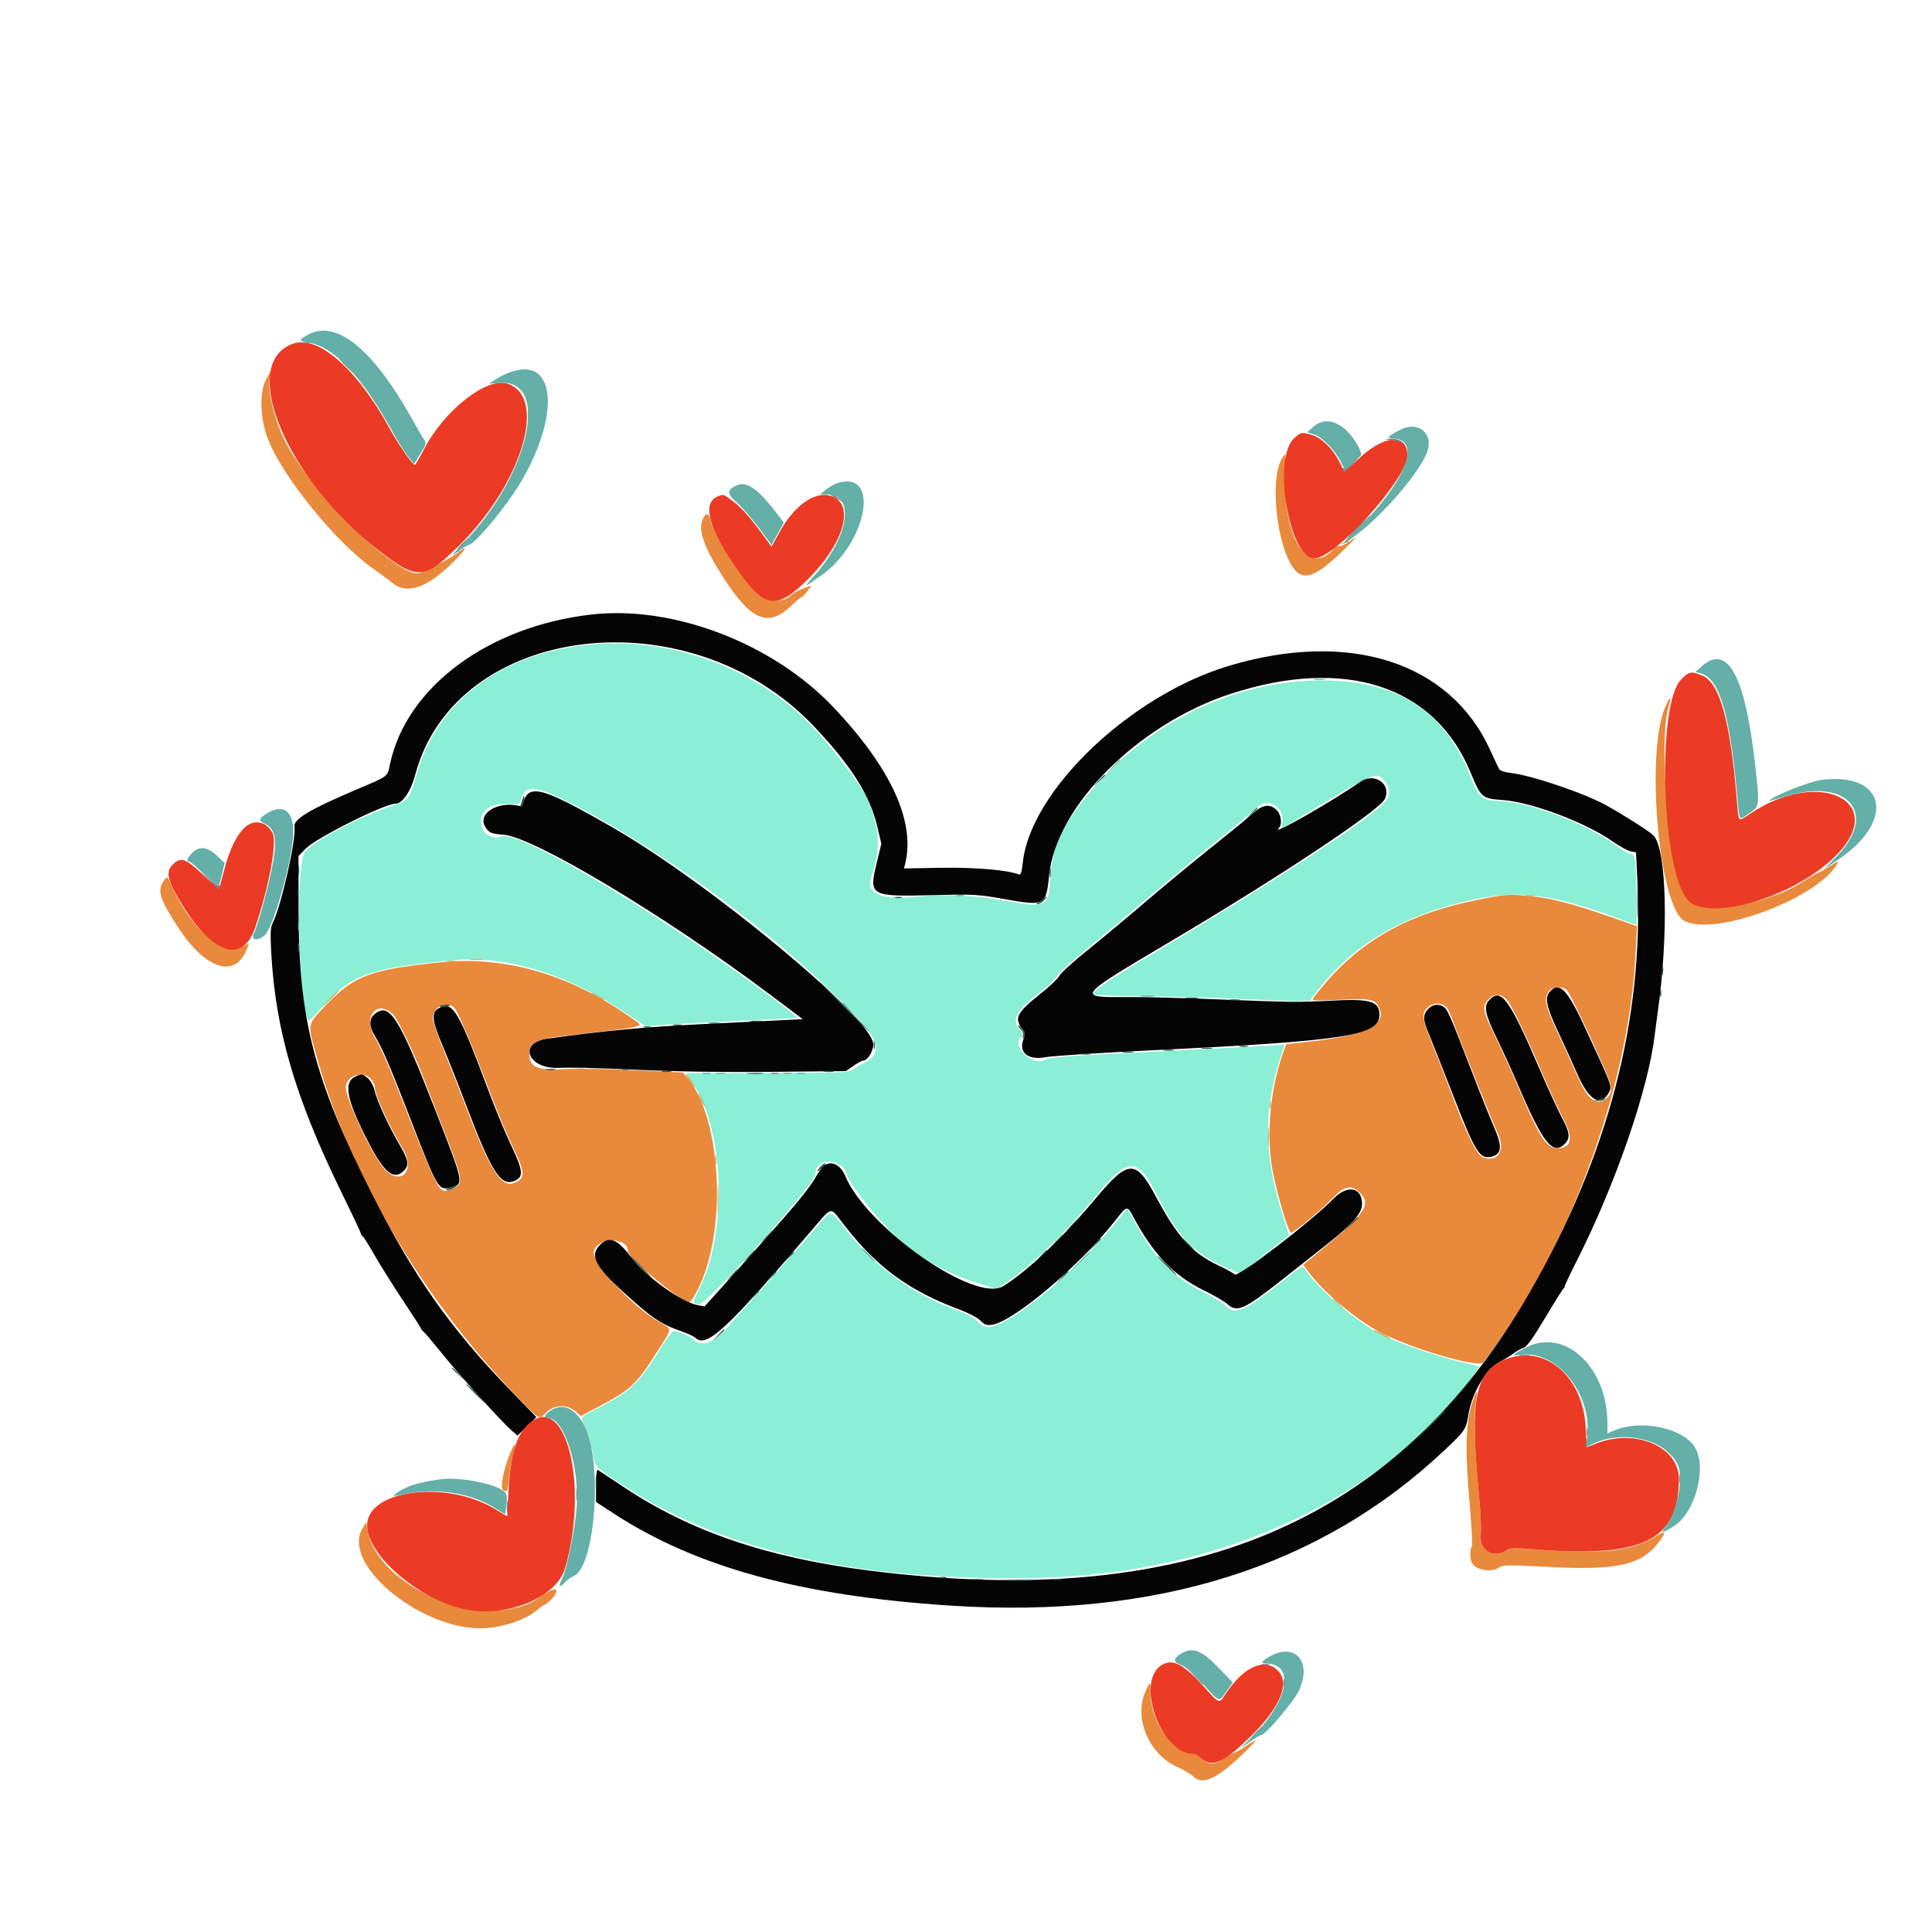 <svg id="svg" version="1.1" xmlns="http://www.w3.org/2000/svg" xmlns:xlink="http://www.w3.org/1999/xlink" width="400" height="400" viewBox="0, 0, 400,400"><g id="svgg"><path id="path0" d="M55.108 78.500 C 53.649 81.231,53.829 86.751,55.514 91.000 C 58.664 98.944,69.691 112.474,77.356 117.800 C 78.622 118.680,80.382 119.985,81.267 120.700 C 84.403 123.234,88.675 121.648,94.386 115.828 C 96.341 113.836,96.873 112.763,95.231 114.123 C 93.800 115.310,87.816 118.480,86.652 118.669 C 82.424 119.355,66.226 103.784,59.888 92.941 C 56.744 87.561,54.835 79.409,56.201 77.198 C 56.337 76.979,56.350 76.800,56.232 76.800 C 56.113 76.800,55.608 77.565,55.108 78.500 M265.438 94.900 C 263.079 98.558,264.017 110.815,267.092 116.521 C 269.289 120.598,271.849 120.024,277.951 114.087 C 280.761 111.353,281.266 110.732,279.824 111.785 C 278.738 112.578,277.630 113.144,277.362 113.041 C 277.094 112.938,276.544 113.220,276.139 113.668 C 270.868 119.491,265.633 111.466,266.063 98.222 C 266.138 95.900,266.159 93.999,266.109 94.000 C 266.059 94.000,265.757 94.405,265.438 94.900 M145.397 107.746 C 144.506 109.878,145.876 113.547,149.884 119.763 C 155.459 128.409,159.057 129.933,163.621 125.580 C 164.763 124.491,165.821 123.600,165.973 123.600 C 166.125 123.600,166.643 123.068,167.123 122.418 L 167.997 121.237 166.310 121.832 C 165.382 122.159,164.219 122.807,163.724 123.271 C 162.097 124.800,159.306 124.738,157.187 123.126 C 154.200 120.853,147.889 111.133,147.041 107.500 C 146.696 106.021,146.079 106.114,145.397 107.746 M344.898 146.085 C 340.565 155.330,343.423 188.020,348.800 190.698 C 355.289 193.931,376.624 185.856,380.441 178.723 C 380.708 178.225,380.275 178.381,378.997 179.244 C 377.994 179.921,376.954 180.514,376.687 180.561 C 376.419 180.608,375.056 181.396,373.658 182.311 C 365.481 187.662,351.493 189.661,348.988 185.838 C 345.660 180.759,343.248 153.450,345.489 146.222 C 346.156 144.072,345.873 144.006,344.898 146.085 M33.823 182.489 C 32.504 184.372,33.165 186.387,37.016 192.218 C 42.587 200.652,48.594 202.603,50.978 196.751 L 51.568 195.303 50.137 196.032 C 46.168 198.056,39.491 192.288,35.587 183.465 C 34.635 181.311,34.644 181.316,33.823 182.489 M305.200 186.456 C 290.179 189.588,280.085 195.725,271.842 206.737 C 271.508 207.184,272.433 207.226,277.344 206.982 C 283.875 206.659,284.798 206.865,285.610 208.824 C 287.052 212.305,282.476 214.410,270.617 215.721 L 266.280 216.200 265.708 217.800 C 262.919 225.610,262.077 235.335,263.548 242.738 C 264.542 247.738,266.786 255.200,267.295 255.200 C 267.929 255.200,273.705 250.418,275.831 248.133 C 278.198 245.589,279.725 245.226,281.409 246.809 C 284.165 249.398,282.836 251.239,271.570 260.437 L 269.810 261.875 270.979 263.437 C 274.036 267.523,280.854 273.262,285.672 275.804 C 292.025 279.156,306.126 283.295,307.067 282.084 C 324.463 259.703,337.247 225.393,338.634 197.362 L 338.912 191.744 333.556 189.887 C 325.669 187.152,321.433 186.027,317.400 185.597 C 312.331 185.057,311.696 185.102,305.200 186.456 M91.400 199.223 C 76.947 200.699,73.500 201.937,67.923 207.657 C 63.626 212.064,63.695 211.824,65.154 217.292 C 71.802 242.202,87.004 268.314,106.945 289.076 C 111.851 294.183,111.528 294.010,113.138 292.400 C 114.737 290.802,117.355 290.709,119.112 292.187 L 120.285 293.175 123.898 291.254 C 130.690 287.643,131.762 286.629,136.212 279.611 C 139.318 274.712,139.307 275.303,136.323 273.600 C 130.766 270.428,122.391 261.285,122.961 259.013 C 123.695 256.088,130.000 256.088,130.000 259.013 C 130.000 260.416,141.006 269.600,142.688 269.600 C 143.003 269.600,143.933 268.143,144.795 266.300 C 150.579 253.930,149.279 231.420,142.302 223.128 L 141.400 222.056 131.417 221.573 C 125.926 221.307,119.522 221.206,117.185 221.348 C 111.211 221.711,109.600 221.020,109.600 218.096 C 109.600 215.958,110.998 215.178,115.872 214.601 C 135.213 212.309,133.478 212.750,130.773 210.812 C 118.281 201.864,104.694 197.865,91.400 199.223 M324.481 205.100 C 325.081 205.795,328.822 213.594,331.964 220.701 C 333.803 224.860,333.955 226.045,332.800 227.200 C 330.728 229.272,328.804 227.910,326.588 222.800 C 325.777 220.930,323.963 216.944,322.557 213.943 C 319.903 208.280,319.571 206.791,320.623 205.289 C 321.396 204.185,323.597 204.077,324.481 205.100 M311.916 206.910 C 312.892 207.949,315.744 213.866,319.481 222.600 C 320.892 225.900,322.757 229.919,323.624 231.531 C 325.807 235.591,325.408 237.733,322.467 237.733 C 320.149 237.733,318.801 235.622,314.207 224.800 C 312.946 221.830,310.853 217.225,309.557 214.566 C 306.953 209.225,306.823 208.587,308.029 207.054 C 309.075 205.724,310.743 205.662,311.916 206.910 M299.474 208.526 C 299.735 208.787,300.206 209.720,300.522 210.600 C 302.030 214.803,309.208 232.848,309.955 234.312 C 311.833 237.992,310.244 240.833,306.998 239.599 C 305.750 239.125,303.650 234.860,300.487 226.381 C 299.375 223.400,297.550 218.690,296.430 215.914 C 294.225 210.444,294.184 209.563,296.075 208.226 C 297.051 207.536,298.622 207.675,299.474 208.526 M94.100 208.700 C 94.882 209.576,98.053 217.110,101.429 226.114 C 102.850 229.901,105.038 235.127,106.293 237.727 C 108.815 242.955,108.816 244.083,106.298 244.968 C 103.748 245.865,101.404 242.175,96.794 230.000 C 95.420 226.370,93.239 220.828,91.948 217.685 C 90.656 214.541,89.600 211.436,89.600 210.785 C 89.600 208.458,92.632 207.053,94.100 208.700 M81.300 209.909 C 82.207 210.705,85.472 217.453,87.539 222.800 C 88.432 225.110,90.618 230.740,92.397 235.312 C 95.959 244.465,96.039 245.275,93.472 246.177 C 90.760 247.131,91.317 248.186,81.824 224.108 C 80.330 220.317,78.503 216.267,77.764 215.108 C 75.034 210.825,77.767 206.807,81.300 209.909 M76.674 223.270 C 77.183 223.748,77.600 224.527,77.600 225.001 C 77.600 226.634,80.488 233.031,83.378 237.800 C 86.120 242.323,83.081 245.707,79.581 242.028 C 77.263 239.592,71.600 227.644,71.600 225.191 C 71.600 222.813,74.870 221.575,76.674 223.270 M305.055 289.676 C 303.414 294.170,303.237 299.719,304.337 312.126 C 304.724 316.485,304.896 320.141,304.720 320.249 C 304.341 320.484,304.295 322.462,304.648 323.382 C 305.270 325.001,308.695 325.709,310.338 324.558 C 311.165 323.979,312.140 323.964,320.282 324.404 C 334.909 325.195,339.942 324.048,343.587 319.091 C 345.131 316.993,344.868 316.790,342.504 318.256 C 337.825 321.159,331.535 321.837,318.558 320.837 C 313.525 320.449,312.635 320.471,311.886 320.995 C 309.301 322.806,306.193 320.962,306.568 317.841 C 306.703 316.718,306.549 313.083,306.225 309.763 C 305.351 300.799,305.089 293.727,305.522 290.800 C 305.989 287.656,305.884 287.405,305.055 289.676 M105.624 300.832 C 104.340 303.817,103.499 308.088,104.117 308.481 C 104.988 309.034,105.104 308.829,105.382 306.234 C 105.533 304.822,105.900 302.619,106.198 301.337 C 106.886 298.377,106.737 298.246,105.624 300.832 M75.038 316.443 C 70.515 324.105,87.944 338.063,100.797 337.072 C 104.394 336.795,108.594 335.377,110.636 333.752 C 111.431 333.118,112.468 332.382,112.941 332.116 C 114.030 331.501,115.200 330.076,115.200 329.364 C 115.200 328.696,113.681 329.273,111.800 330.655 C 101.501 338.225,78.207 329.155,76.074 316.745 L 75.800 315.151 75.038 316.443 M237.129 350.267 C 234.715 355.725,237.879 363.211,243.695 365.802 C 245.073 366.416,246.630 367.342,247.155 367.859 C 249.023 369.701,252.188 368.164,257.763 362.708 C 260.666 359.867,260.660 359.683,257.728 361.668 C 256.808 362.291,255.908 362.801,255.728 362.802 C 255.548 362.803,254.590 363.342,253.600 364.000 C 251.405 365.459,250.419 365.501,248.873 364.200 C 248.219 363.650,247.480 363.200,247.229 363.200 C 243.130 363.200,238.253 356.545,238.216 350.900 C 238.197 347.907,238.178 347.896,237.129 350.267 " stroke="none" fill="#e9893b" fill-rule="evenodd"></path><path id="path1" d="M121.000 133.579 C 103.122 135.669,90.486 145.418,86.235 160.400 C 84.863 165.234,84.510 165.741,81.927 166.586 C 74.599 168.981,64.879 174.080,63.096 176.465 C 61.156 179.059,61.787 207.940,63.857 211.292 C 63.956 211.452,65.180 210.273,66.577 208.671 C 72.585 201.782,76.263 200.459,94.040 198.793 C 104.695 197.795,117.324 201.634,129.101 209.452 L 133.603 212.440 140.101 212.020 C 143.676 211.790,150.720 211.426,155.755 211.212 C 160.791 210.998,164.967 210.766,165.036 210.697 C 165.105 210.628,163.595 209.387,161.681 207.938 C 138.460 190.367,107.710 171.847,103.939 173.161 C 101.644 173.961,99.600 172.526,99.600 170.115 C 99.600 167.614,101.771 166.237,105.358 166.462 C 107.361 166.587,107.585 166.518,107.787 165.711 C 108.605 162.443,110.753 162.542,117.926 166.179 C 138.267 176.494,163.649 195.631,178.485 211.837 C 182.160 215.852,182.310 218.298,178.986 220.012 C 178.334 220.348,177.289 220.964,176.665 221.381 C 175.598 222.092,174.520 222.140,158.856 222.169 L 142.183 222.200 143.917 225.087 C 150.096 235.372,150.503 255.503,144.762 266.875 C 143.318 269.737,143.318 270.000,144.765 270.000 C 146.548 270.000,168.800 245.092,168.800 243.097 C 168.800 239.472,174.523 239.711,175.432 243.374 C 175.796 244.840,180.066 250.420,183.915 254.461 C 188.868 259.660,195.144 263.410,202.920 265.817 L 206.440 266.907 208.320 265.579 C 214.207 261.422,220.762 255.057,227.342 247.107 C 233.712 239.412,235.484 239.495,239.660 247.685 C 243.933 256.066,247.096 259.403,253.458 262.237 L 256.754 263.706 261.008 260.353 C 263.348 258.509,265.632 256.711,266.084 256.359 L 266.905 255.717 265.870 252.559 C 261.692 239.806,261.452 230.457,265.012 219.243 L 265.951 216.285 261.876 216.541 C 259.634 216.681,252.310 217.067,245.600 217.399 C 219.781 218.674,217.492 218.835,216.282 219.461 C 213.544 220.877,209.036 216.185,211.607 214.596 C 211.856 214.442,211.701 213.947,211.207 213.318 C 209.353 210.961,210.188 209.455,215.800 205.038 C 217.120 203.999,218.483 202.665,218.829 202.075 C 219.175 201.484,221.875 199.032,224.829 196.627 C 227.783 194.222,233.350 189.564,237.200 186.275 C 241.050 182.985,247.620 177.554,251.800 174.205 C 255.980 170.856,259.743 167.730,260.162 167.258 C 262.165 165.003,265.904 166.922,265.492 169.994 L 265.273 171.620 266.537 170.847 C 285.268 159.395,284.949 159.537,286.771 161.854 C 288.027 163.451,287.847 165.072,286.247 166.581 C 281.898 170.684,263.272 182.808,240.200 196.556 C 228.773 203.365,225.953 205.286,226.532 205.865 C 226.712 206.045,231.481 206.229,237.129 206.275 C 242.778 206.321,251.180 206.547,255.800 206.778 C 260.420 207.010,265.759 207.199,267.663 207.199 L 271.127 207.200 273.168 204.603 C 280.558 195.200,291.132 189.150,305.373 186.177 C 314.656 184.240,321.461 185.149,335.100 190.147 L 338.800 191.504 338.796 185.652 C 338.790 178.590,338.552 176.800,337.620 176.800 C 337.248 176.800,335.967 176.069,334.772 175.175 C 328.686 170.623,317.115 166.171,310.610 165.878 C 306.660 165.701,306.275 165.363,304.237 160.279 C 298.740 146.571,288.393 140.391,271.800 140.905 C 252.349 141.507,233.144 152.360,221.728 169.200 C 218.748 173.596,217.772 176.597,217.447 182.360 C 217.144 187.757,216.468 188.039,207.677 186.435 C 202.038 185.407,195.040 185.073,190.372 185.609 C 185.387 186.182,182.181 185.817,180.893 184.529 C 179.847 183.484,179.849 183.387,180.976 179.600 C 182.318 175.087,181.898 170.761,179.594 165.386 C 178.618 163.109,172.432 154.951,168.556 150.829 C 156.655 138.173,138.386 131.546,121.000 133.579 M232.307 251.508 C 225.358 260.424,214.377 270.311,207.513 273.832 C 204.990 275.127,203.776 275.073,202.408 273.609 C 201.727 272.879,200.151 272.006,198.347 271.358 C 188.859 267.948,181.456 262.548,174.825 254.200 C 171.740 250.317,172.295 250.298,168.760 254.400 C 167.148 256.270,162.673 261.312,158.815 265.605 C 154.957 269.898,151.080 274.234,150.200 275.241 C 147.621 278.193,145.255 278.908,143.453 277.281 C 142.638 276.545,140.379 275.600,139.434 275.600 C 139.189 275.600,138.011 277.175,136.817 279.100 C 132.229 286.499,130.638 288.014,123.700 291.589 C 120.051 293.469,120.085 293.415,121.167 295.536 C 121.589 296.363,122.227 298.455,122.584 300.186 C 123.396 304.115,122.794 303.396,128.406 307.139 C 149.240 321.034,176.881 327.339,214.125 326.690 C 252.916 326.015,286.974 310.111,305.625 283.964 L 306.364 282.927 301.989 281.868 C 296.661 280.579,288.189 277.572,285.200 275.910 C 280.037 273.038,271.939 265.879,270.064 262.528 C 269.780 262.022,268.920 262.543,265.358 265.376 C 257.456 271.663,255.627 272.411,253.542 270.202 C 253.024 269.654,250.933 268.389,248.896 267.391 C 243.086 264.547,238.740 260.110,235.110 253.318 L 233.397 250.111 232.307 251.508 " stroke="none" fill="#8aefd4" fill-rule="evenodd"></path><path id="path2" d="M122.500 127.225 C 101.165 129.638,84.194 142.195,80.767 158.105 C 80.163 160.909,80.573 160.589,74.000 163.383 C 63.886 167.682,60.630 169.651,60.954 171.272 C 61.399 173.496,58.185 187.729,56.502 190.989 C 55.999 191.963,55.936 193.084,56.155 197.189 C 57.008 213.175,61.110 227.234,70.574 246.600 C 72.832 251.220,74.691 255.160,74.705 255.355 C 74.720 255.551,74.894 255.821,75.093 255.955 C 75.292 256.090,76.432 257.910,77.626 260.000 C 78.821 262.090,81.464 266.300,83.499 269.356 C 85.535 272.413,87.200 275.003,87.200 275.112 C 87.200 275.222,87.442 275.512,87.739 275.756 C 88.035 276.000,89.724 278.000,91.492 280.200 C 95.000 284.567,103.733 294.239,105.826 296.076 L 107.138 297.228 109.089 295.314 L 111.041 293.400 105.616 287.800 C 93.181 274.966,85.546 264.094,76.820 246.800 C 65.109 223.590,61.853 211.025,61.818 188.920 L 61.800 177.240 63.335 175.667 C 65.488 173.461,79.602 166.400,81.858 166.400 C 83.318 166.400,85.044 163.882,85.971 160.400 C 94.313 129.047,142.597 123.128,168.430 150.292 C 176.151 158.411,180.097 164.622,181.611 171.037 L 182.469 174.674 181.505 178.681 C 179.865 185.500,180.123 185.649,193.037 185.334 C 201.726 185.122,202.503 185.164,208.049 186.164 C 216.241 187.641,216.602 187.451,217.191 181.354 C 218.580 166.970,235.579 149.929,254.800 143.652 C 278.505 135.909,297.047 141.983,304.457 159.917 C 306.624 165.162,306.820 165.330,311.105 165.638 C 317.107 166.068,328.204 170.244,333.868 174.204 C 335.312 175.213,336.995 176.139,337.607 176.261 L 338.721 176.484 338.993 182.142 C 340.373 210.856,332.961 239.317,316.776 267.458 C 289.185 315.429,246.068 333.589,179.800 325.151 C 158.802 322.477,143.017 317.104,129.200 307.926 C 126.450 306.100,124.020 304.485,123.800 304.339 C 123.544 304.169,123.401 305.311,123.403 307.520 L 123.405 310.966 127.003 313.314 C 144.090 324.468,165.793 330.410,196.800 332.426 C 239.355 335.193,273.436 324.461,299.112 300.208 C 303.358 296.198,303.518 295.959,304.013 292.919 C 304.765 288.300,307.704 283.385,310.600 281.903 C 311.480 281.453,312.740 280.681,313.400 280.189 C 314.060 279.696,315.003 279.170,315.497 279.021 C 316.108 278.835,317.505 276.880,319.889 272.874 C 321.812 269.643,323.539 266.890,323.727 266.755 C 323.915 266.621,324.017 266.441,323.954 266.355 C 323.891 266.270,325.025 263.860,326.474 261.000 C 334.477 245.206,341.320 225.347,342.600 214.200 C 342.701 213.320,342.964 211.340,343.184 209.800 C 345.510 193.506,345.081 175.656,342.297 172.935 C 341.390 172.049,336.278 168.792,332.595 166.753 C 328.041 164.232,317.138 160.529,312.842 160.044 C 311.538 159.896,310.556 159.563,310.361 159.200 C 310.184 158.870,309.337 157.070,308.481 155.200 C 300.176 137.064,279.346 130.384,254.413 137.863 C 233.951 144.000,213.275 163.774,211.749 178.664 C 211.567 180.444,211.335 181.184,210.999 181.055 C 208.569 180.122,201.874 179.547,194.853 179.668 L 187.163 179.800 187.386 178.910 C 189.579 170.191,184.531 159.114,172.612 146.492 C 160.085 133.227,139.480 125.305,122.500 127.225 M281.590 161.892 C 275.927 165.859,263.014 173.226,264.727 171.513 C 265.531 170.709,265.285 168.620,264.274 167.670 C 262.885 166.365,261.444 166.563,259.491 168.329 C 258.561 169.170,254.740 172.297,251.000 175.277 C 247.260 178.258,241.050 183.390,237.200 186.682 C 233.350 189.974,227.860 194.551,225.000 196.854 C 222.140 199.157,219.582 201.492,219.315 202.044 C 219.048 202.596,217.295 204.264,215.419 205.751 C 210.572 209.592,209.930 210.786,211.586 212.891 C 212.268 213.759,212.309 214.058,211.892 215.161 C 210.844 217.939,212.849 219.567,216.470 218.876 C 217.862 218.610,228.270 217.942,239.600 217.391 C 278.645 215.492,285.600 214.393,285.600 210.120 C 285.600 207.256,283.697 206.714,275.321 207.193 C 269.994 207.498,264.895 207.448,254.057 206.984 C 246.216 206.648,237.010 206.398,233.600 206.427 C 222.721 206.520,222.687 206.567,242.200 195.003 C 265.100 181.433,285.645 167.775,286.725 165.404 C 288.146 162.287,284.543 159.824,281.590 161.892 M109.695 164.090 C 109.197 164.330,108.638 165.083,108.453 165.763 C 108.248 166.515,107.897 166.948,107.558 166.866 C 102.825 165.733,98.522 168.625,100.663 171.501 C 101.381 172.465,101.823 172.627,104.263 172.820 C 110.549 173.317,137.569 189.512,159.200 205.746 L 166.200 211.000 161.000 211.265 C 158.140 211.411,151.480 211.739,146.200 211.994 C 133.517 212.607,125.685 213.335,113.341 215.046 C 107.085 215.914,109.335 221.439,115.800 221.086 C 117.780 220.978,124.980 221.156,131.800 221.481 C 139.878 221.867,149.589 222.019,159.660 221.918 L 175.120 221.764 176.682 220.682 C 177.540 220.087,178.427 219.600,178.652 219.600 C 179.609 219.600,180.800 217.718,180.800 216.205 C 180.800 210.985,146.957 182.858,126.692 171.237 C 115.252 164.677,111.635 163.155,109.695 164.090 M320.769 205.437 C 319.774 206.636,320.217 208.580,322.678 213.814 C 324.020 216.666,325.780 220.530,326.590 222.400 C 328.968 227.892,331.459 229.321,333.127 226.151 C 333.798 224.876,333.800 224.882,327.698 211.800 C 324.361 204.647,322.695 203.117,320.769 205.437 M308.262 207.131 C 307.154 208.356,307.501 210.081,309.798 214.760 C 311.007 217.224,313.009 221.615,314.248 224.519 C 319.455 236.734,321.496 239.304,324.000 236.800 C 325.136 235.664,324.998 234.390,323.427 231.514 C 322.672 230.131,320.582 225.580,318.782 221.400 C 312.427 206.645,310.755 204.376,308.262 207.131 M295.670 208.926 C 294.540 210.128,294.573 211.086,295.849 214.112 C 296.425 215.480,298.469 220.650,300.391 225.600 C 305.519 238.813,306.317 240.109,308.920 239.456 C 310.896 238.960,311.043 237.281,309.431 233.615 C 308.642 231.821,306.561 226.629,304.807 222.077 C 300.317 210.423,299.743 209.093,298.950 208.514 C 297.888 207.738,296.639 207.894,295.670 208.926 M90.731 208.815 C 89.269 209.668,89.450 211.323,91.549 216.279 C 92.650 218.880,94.901 224.565,96.552 228.913 C 101.681 242.424,103.599 245.518,106.266 244.580 C 108.458 243.809,108.396 242.563,105.908 237.315 C 104.678 234.722,102.561 229.630,101.203 226.000 C 94.795 208.875,93.702 207.081,90.731 208.815 M77.578 209.938 C 76.369 210.916,76.404 212.588,77.675 214.602 C 79.050 216.783,80.892 221.067,84.762 231.088 C 90.667 246.377,90.740 246.503,93.341 245.850 C 96.107 245.156,96.100 245.124,90.030 229.600 C 82.543 210.453,80.644 207.455,77.578 209.938 M74.000 222.684 C 70.904 223.822,71.535 227.386,76.531 236.968 C 79.612 242.877,81.597 244.403,83.600 242.400 C 84.777 241.223,84.598 240.209,82.622 236.835 C 80.399 233.041,78.141 228.113,77.550 225.768 C 77.286 224.719,76.685 223.653,76.096 223.190 C 75.036 222.356,74.949 222.335,74.000 222.684 M170.739 241.210 C 170.376 241.422,169.539 242.542,168.880 243.698 C 167.358 246.365,164.362 249.943,154.111 261.334 L 145.892 270.469 144.446 270.213 C 141.141 269.628,133.707 264.300,130.774 260.415 C 127.824 256.506,126.133 255.831,124.182 257.782 C 122.072 259.891,123.203 262.149,129.045 267.495 C 134.893 272.845,136.872 274.180,141.137 275.647 C 142.351 276.065,143.654 276.687,144.033 277.030 C 146.311 279.091,150.399 275.300,167.900 254.900 C 172.489 249.550,171.729 249.701,174.712 253.549 C 181.601 262.437,188.164 267.238,198.855 271.211 C 200.536 271.836,202.394 272.830,202.985 273.421 C 203.874 274.310,204.301 274.456,205.465 274.267 C 209.894 273.548,223.394 262.164,230.600 253.071 C 233.470 249.449,233.324 249.485,234.700 252.053 C 238.776 259.660,243.060 264.130,249.121 267.103 C 251.284 268.165,253.481 269.431,254.003 269.917 C 256.083 271.855,257.510 271.229,265.600 264.830 C 268.570 262.480,272.627 259.277,274.615 257.712 C 280.033 253.445,282.000 251.199,282.000 249.279 C 282.000 245.765,278.957 245.210,276.067 248.196 C 271.685 252.725,256.362 264.489,255.659 263.864 C 255.297 263.542,253.784 262.708,252.298 262.010 C 246.790 259.422,243.824 256.177,239.400 247.894 C 235.148 239.933,233.668 239.961,226.833 248.135 C 220.097 256.191,212.574 263.319,207.656 266.308 C 201.865 269.827,179.471 254.163,175.002 243.467 C 174.070 241.236,172.300 240.299,170.739 241.210 " stroke="none" fill="#060505" fill-rule="evenodd"></path><path id="path3" d="M60.800 71.116 C 49.502 74.850,58.500 97.844,77.171 112.953 C 86.291 120.332,87.627 120.321,95.202 112.800 C 108.148 99.946,113.406 82.135,105.052 79.430 C 100.763 78.042,91.958 84.958,87.800 92.981 C 86.920 94.679,86.077 96.147,85.926 96.242 C 85.560 96.473,82.505 92.087,80.603 88.600 C 74.013 76.515,65.964 69.409,60.800 71.116 M267.969 90.711 C 263.372 94.819,266.857 115.605,272.141 115.599 C 276.481 115.593,291.382 99.089,291.382 94.288 C 291.382 89.517,286.390 90.017,280.911 95.338 C 279.542 96.668,278.372 97.675,278.311 97.578 C 278.250 97.480,277.766 96.537,277.235 95.482 C 275.951 92.930,273.608 90.649,271.677 90.070 C 269.523 89.425,269.381 89.450,267.969 90.711 M148.586 102.781 C 145.187 104.158,146.798 109.761,153.137 118.608 C 158.441 126.011,160.894 126.240,167.273 119.928 C 174.392 112.884,176.890 105.115,172.728 102.963 C 169.328 101.205,164.632 104.222,161.321 110.292 L 159.743 113.185 157.773 110.492 C 155.151 106.911,153.328 104.907,151.440 103.534 C 149.737 102.296,149.764 102.303,148.586 102.781 M347.991 140.762 C 343.171 145.828,343.884 178.048,348.988 185.838 C 352.525 191.236,370.861 186.209,379.876 177.370 C 391.337 166.132,376.888 158.744,362.406 168.437 C 359.721 170.234,360.007 170.565,359.551 165.132 C 358.203 149.071,356.003 141.288,352.403 139.848 C 350.092 138.923,349.653 139.014,347.991 140.762 M51.194 170.900 C 49.371 172.140,47.581 175.582,46.440 180.045 C 45.912 182.110,45.423 183.869,45.353 183.954 C 45.283 184.038,43.765 182.733,41.980 181.054 C 38.374 177.661,37.414 177.350,35.734 179.029 C 34.368 180.395,34.624 181.951,36.854 185.849 C 43.509 197.481,50.214 200.013,52.892 191.906 C 55.807 183.085,57.406 174.280,56.427 172.451 C 55.267 170.283,53.063 169.630,51.194 170.900 M311.899 281.346 C 305.366 283.784,304.246 289.404,306.230 309.800 C 306.551 313.100,306.703 316.718,306.568 317.841 C 306.192 320.968,309.301 322.805,311.896 320.988 C 312.647 320.462,313.479 320.434,317.843 320.788 C 340.123 322.597,347.600 318.932,347.600 306.201 C 347.600 299.399,338.331 295.577,330.138 299.000 C 329.348 299.330,328.660 299.600,328.609 299.600 C 328.557 299.600,328.417 297.755,328.298 295.500 C 327.743 285.014,319.994 278.326,311.899 281.346 M109.653 294.617 C 106.934 296.905,105.683 301.018,105.257 309.068 L 105.000 313.937 102.475 312.417 C 92.351 306.320,75.967 308.444,76.009 315.847 C 76.043 321.857,86.071 330.662,95.597 333.046 C 104.278 335.219,115.170 330.956,116.997 324.670 C 121.945 307.650,117.207 288.261,109.653 294.617 M240.705 344.626 C 234.842 347.807,240.249 363.200,247.229 363.200 C 247.480 363.200,248.219 363.650,248.873 364.200 C 251.109 366.081,253.698 364.784,259.600 358.827 C 265.217 353.157,267.055 348.365,264.568 345.877 C 261.882 343.191,257.671 344.967,254.000 350.335 C 252.258 352.882,252.731 353.013,249.009 348.947 C 244.961 344.523,242.885 343.443,240.705 344.626 " stroke="none" fill="#eb3b24" fill-rule="evenodd"></path><path id="path4" d="M62.500 71.076 C 62.885 71.176,63.515 71.176,63.900 71.076 C 64.285 70.975,63.970 70.893,63.200 70.893 C 62.430 70.893,62.115 70.975,62.500 71.076 M71.400 75.600 C 72.259 76.480,73.052 77.200,73.162 77.200 C 73.272 77.200,72.659 76.480,71.800 75.600 C 70.941 74.720,70.148 74.000,70.038 74.000 C 69.928 74.000,70.541 74.720,71.400 75.600 M109.320 86.000 C 109.320 87.210,109.395 87.705,109.487 87.100 C 109.578 86.495,109.578 85.505,109.487 84.900 C 109.395 84.295,109.320 84.790,109.320 86.000 M288.265 91.172 C 289.181 91.322,290.180 91.615,290.484 91.822 C 290.789 92.030,290.694 91.885,290.275 91.500 C 289.809 91.073,288.943 90.820,288.056 90.850 L 286.600 90.900 288.265 91.172 M279.814 95.986 C 279.189 96.638,278.525 97.077,278.339 96.962 C 278.152 96.847,278.000 96.943,278.000 97.176 C 278.000 97.930,278.614 97.630,280.000 96.200 C 280.746 95.430,281.265 94.800,281.153 94.800 C 281.041 94.800,280.438 95.334,279.814 95.986 M172.033 102.521 C 172.125 102.588,172.740 102.958,173.400 103.345 L 174.600 104.047 173.656 103.224 C 173.136 102.771,172.521 102.400,172.289 102.400 C 172.057 102.400,171.942 102.454,172.033 102.521 M280.848 109.351 C 278.985 111.231,278.462 111.985,278.860 112.216 C 279.157 112.388,279.260 112.374,279.089 112.186 C 278.918 111.998,279.902 110.709,281.277 109.322 C 282.652 107.935,283.687 106.800,283.577 106.800 C 283.467 106.800,282.239 107.948,280.848 109.351 M95.442 112.756 C 94.594 113.641,94.459 113.985,94.867 114.220 C 95.160 114.390,95.262 114.377,95.094 114.192 C 94.926 114.007,95.275 113.348,95.869 112.728 C 96.463 112.107,96.860 111.600,96.750 111.600 C 96.640 111.600,96.051 112.120,95.442 112.756 M42.587 181.500 C 44.967 183.991,45.600 184.419,45.600 183.533 C 45.600 183.277,45.475 183.192,45.323 183.344 C 45.170 183.497,43.955 182.582,42.623 181.311 L 40.200 179.000 42.587 181.500 M159.700 222.276 C 160.085 222.376,160.715 222.376,161.100 222.276 C 161.485 222.175,161.170 222.093,160.400 222.093 C 159.630 222.093,159.315 222.175,159.700 222.276 M314.700 280.682 C 315.195 280.778,316.005 280.778,316.500 280.682 C 316.995 280.587,316.590 280.509,315.600 280.509 C 314.610 280.509,314.205 280.587,314.700 280.682 M328.493 296.400 C 328.493 297.170,328.575 297.485,328.676 297.100 C 328.776 296.715,328.776 296.085,328.676 295.700 C 328.575 295.315,328.493 295.630,328.493 296.400 M344.400 299.725 C 344.400 299.794,344.985 300.379,345.700 301.025 L 347.000 302.200 345.825 300.900 C 344.730 299.688,344.400 299.416,344.400 299.725 M347.701 306.200 C 347.705 307.080,347.787 307.393,347.883 306.895 C 347.979 306.398,347.975 305.678,347.875 305.295 C 347.775 304.913,347.696 305.320,347.701 306.200 M119.324 309.400 C 119.326 310.720,119.401 311.212,119.490 310.493 C 119.579 309.774,119.577 308.694,119.486 308.093 C 119.395 307.492,119.322 308.080,119.324 309.400 M104.920 312.000 C 104.920 313.210,104.995 313.705,105.087 313.100 C 105.178 312.495,105.178 311.505,105.087 310.900 C 104.995 310.295,104.920 310.790,104.920 312.000 M261.300 344.676 C 261.685 344.776,262.315 344.776,262.700 344.676 C 263.085 344.575,262.770 344.493,262.000 344.493 C 261.230 344.493,260.915 344.575,261.300 344.676 M247.183 346.900 C 248.164 347.945,249.019 348.800,249.083 348.800 C 249.384 348.800,249.066 348.441,247.300 346.783 L 245.400 345.000 247.183 346.900 M265.701 348.600 C 265.705 349.480,265.787 349.793,265.883 349.295 C 265.979 348.798,265.975 348.078,265.875 347.695 C 265.775 347.313,265.696 347.720,265.701 348.600 M259.578 359.100 L 258.200 360.600 259.700 359.222 C 261.096 357.938,261.384 357.600,261.078 357.600 C 261.012 357.600,260.337 358.275,259.578 359.100 " stroke="none" fill="#807f88" fill-rule="evenodd"></path><path id="path5" d="M227.375 161.700 L 226.200 163.000 227.500 161.825 C 228.215 161.179,228.800 160.594,228.800 160.525 C 228.800 160.216,228.470 160.488,227.375 161.700 M108.187 165.400 C 108.084 165.730,107.912 166.279,107.805 166.621 C 107.697 166.962,107.766 167.145,107.957 167.027 C 108.148 166.909,108.391 166.359,108.497 165.806 C 108.706 164.713,108.490 164.430,108.187 165.400 M258.778 168.700 L 257.400 170.200 258.900 168.822 C 260.296 167.538,260.584 167.200,260.278 167.200 C 260.212 167.200,259.537 167.875,258.778 168.700 M61.701 180.200 C 61.705 181.080,61.787 181.393,61.883 180.895 C 61.979 180.398,61.975 179.678,61.875 179.295 C 61.775 178.913,61.696 179.320,61.701 180.200 M217.314 180.600 C 217.317 181.700,217.395 182.103,217.487 181.495 C 217.579 180.886,217.577 179.986,217.482 179.495 C 217.387 179.003,217.311 179.500,217.314 180.600 M338.955 187.000 C 338.956 189.860,339.020 190.978,339.097 189.483 C 339.174 187.989,339.174 185.649,339.096 184.283 C 339.018 182.918,338.955 184.140,338.955 187.000 M185.300 185.876 C 185.685 185.976,186.315 185.976,186.700 185.876 C 187.085 185.775,186.770 185.693,186.000 185.693 C 185.230 185.693,184.915 185.775,185.300 185.876 M216.183 186.028 C 216.037 186.263,215.532 186.612,215.059 186.803 C 214.473 187.039,214.403 187.157,214.838 187.175 C 215.189 187.189,215.802 186.840,216.200 186.400 C 216.598 185.960,216.817 185.600,216.686 185.600 C 216.554 185.600,216.328 185.793,216.183 186.028 M61.701 196.200 C 61.705 197.080,61.787 197.393,61.883 196.895 C 61.979 196.398,61.975 195.678,61.875 195.295 C 61.775 194.913,61.696 195.320,61.701 196.200 M344.109 200.800 C 344.109 201.790,344.187 202.195,344.282 201.700 C 344.378 201.205,344.378 200.395,344.282 199.900 C 344.187 199.405,344.109 199.810,344.109 200.800 M174.600 208.400 C 177.454 211.260,179.878 213.600,179.988 213.600 C 180.098 213.600,177.854 211.260,175.000 208.400 C 172.146 205.540,169.722 203.200,169.612 203.200 C 169.502 203.200,171.746 205.540,174.600 208.400 M343.693 205.600 C 343.693 206.370,343.775 206.685,343.876 206.300 C 343.976 205.915,343.976 205.285,343.876 204.900 C 343.775 204.515,343.693 204.830,343.693 205.600 M245.507 206.690 C 246.226 206.779,247.306 206.777,247.907 206.686 C 248.508 206.595,247.920 206.522,246.600 206.524 C 245.280 206.526,244.788 206.601,245.507 206.690 M254.700 207.082 C 255.195 207.178,256.005 207.178,256.500 207.082 C 256.995 206.987,256.590 206.909,255.600 206.909 C 254.610 206.909,254.205 206.987,254.700 207.082 M266.112 207.495 C 267.164 207.577,268.784 207.576,269.712 207.492 C 270.640 207.408,269.780 207.341,267.800 207.342 C 265.820 207.343,265.060 207.412,266.112 207.495 M91.045 208.328 C 90.933 208.508,91.373 208.577,92.021 208.482 C 92.670 208.387,93.200 208.240,93.200 208.155 C 93.200 207.850,91.243 208.007,91.045 208.328 M155.507 211.490 C 156.226 211.579,157.306 211.577,157.907 211.486 C 158.508 211.395,157.920 211.322,156.600 211.324 C 155.280 211.326,154.788 211.401,155.507 211.490 M146.905 211.887 C 147.514 211.979,148.414 211.977,148.905 211.882 C 149.397 211.787,148.900 211.711,147.800 211.714 C 146.700 211.717,146.297 211.795,146.905 211.887 M139.505 212.283 C 140.002 212.379,140.722 212.375,141.105 212.275 C 141.487 212.175,141.080 212.096,140.200 212.101 C 139.320 212.105,139.007 212.187,139.505 212.283 M210.800 212.297 C 210.800 212.520,211.074 212.929,211.409 213.207 C 211.774 213.511,211.927 214.050,211.790 214.556 C 211.586 215.309,211.610 215.324,212.005 214.693 C 212.354 214.136,212.274 213.765,211.624 212.939 C 211.171 212.363,210.800 212.074,210.800 212.297 M133.300 212.676 C 133.685 212.776,134.315 212.776,134.700 212.676 C 135.085 212.575,134.770 212.493,134.000 212.493 C 133.230 212.493,132.915 212.575,133.300 212.676 M180.893 216.400 C 180.893 217.170,180.975 217.485,181.076 217.100 C 181.176 216.715,181.176 216.085,181.076 215.700 C 180.975 215.315,180.893 215.630,180.893 216.400 M256.705 216.683 C 257.202 216.779,257.922 216.775,258.305 216.675 C 258.687 216.575,258.280 216.496,257.400 216.501 C 256.520 216.505,256.207 216.587,256.705 216.683 M248.905 217.087 C 249.514 217.179,250.414 217.177,250.905 217.082 C 251.397 216.987,250.900 216.911,249.800 216.914 C 248.700 216.917,248.297 216.995,248.905 217.087 M240.905 217.487 C 241.514 217.579,242.414 217.577,242.905 217.482 C 243.397 217.387,242.900 217.311,241.800 217.314 C 240.700 217.317,240.297 217.395,240.905 217.487 M232.505 217.887 C 233.114 217.979,234.014 217.977,234.505 217.882 C 234.997 217.787,234.500 217.711,233.400 217.714 C 232.300 217.717,231.897 217.795,232.505 217.887 M223.900 218.282 C 224.395 218.378,225.205 218.378,225.700 218.282 C 226.195 218.187,225.790 218.109,224.800 218.109 C 223.810 218.109,223.405 218.187,223.900 218.282 M119.107 221.090 C 119.826 221.179,120.906 221.177,121.507 221.086 C 122.108 220.995,121.520 220.922,120.200 220.924 C 118.880 220.926,118.388 221.001,119.107 221.090 M113.100 221.482 C 113.595 221.578,114.405 221.578,114.900 221.482 C 115.395 221.387,114.990 221.309,114.000 221.309 C 113.010 221.309,112.605 221.387,113.100 221.482 M128.900 221.476 C 129.285 221.576,129.915 221.576,130.300 221.476 C 130.685 221.375,130.370 221.293,129.600 221.293 C 128.830 221.293,128.515 221.375,128.900 221.476 M137.100 221.882 C 137.595 221.978,138.405 221.978,138.900 221.882 C 139.395 221.787,138.990 221.709,138.000 221.709 C 137.010 221.709,136.605 221.787,137.100 221.882 M170.700 221.882 C 171.195 221.978,172.005 221.978,172.500 221.882 C 172.995 221.787,172.590 221.709,171.600 221.709 C 170.610 221.709,170.205 221.787,170.700 221.882 M154.900 222.291 C 155.725 222.378,157.075 222.378,157.900 222.291 C 158.725 222.205,158.050 222.134,156.400 222.134 C 154.750 222.134,154.075 222.205,154.900 222.291 M331.000 227.600 L 329.800 227.905 330.876 227.953 C 331.468 227.979,332.064 227.820,332.200 227.600 C 332.336 227.380,332.392 227.221,332.324 227.247 C 332.256 227.273,331.660 227.432,331.000 227.600 M169.798 241.602 C 168.775 242.732,169.210 242.837,170.286 241.720 C 170.773 241.214,171.026 240.800,170.848 240.800 C 170.670 240.800,170.197 241.161,169.798 241.602 M93.200 245.825 C 92.234 246.191,92.055 246.362,92.624 246.377 C 93.076 246.390,93.796 246.136,94.224 245.813 C 95.135 245.123,95.053 245.124,93.200 245.825 M221.978 253.500 L 220.600 255.000 222.100 253.622 C 222.925 252.863,223.600 252.188,223.600 252.122 C 223.600 251.816,223.262 252.104,221.978 253.500 M279.578 253.500 L 278.200 255.000 279.700 253.622 C 280.525 252.863,281.200 252.188,281.200 252.122 C 281.200 251.816,280.862 252.104,279.578 253.500 M158.575 256.100 L 157.400 257.400 158.700 256.225 C 159.912 255.130,160.184 254.800,159.875 254.800 C 159.806 254.800,159.221 255.385,158.575 256.100 M245.800 257.600 C 246.659 258.480,247.452 259.200,247.562 259.200 C 247.672 259.200,247.059 258.480,246.200 257.600 C 245.341 256.720,244.548 256.000,244.438 256.000 C 244.328 256.000,244.941 256.720,245.800 257.600 M226.378 257.900 L 225.000 259.400 226.500 258.022 C 227.896 256.738,228.184 256.400,227.878 256.400 C 227.812 256.400,227.137 257.075,226.378 257.900 M154.975 260.100 L 153.800 261.400 155.100 260.225 C 156.312 259.130,156.584 258.800,156.275 258.800 C 156.206 258.800,155.621 259.385,154.975 260.100 M215.375 260.100 L 214.200 261.400 215.500 260.225 C 216.215 259.579,216.800 258.994,216.800 258.925 C 216.800 258.616,216.470 258.888,215.375 260.100 M162.975 260.500 L 161.800 261.800 163.100 260.625 C 164.312 259.530,164.584 259.200,164.275 259.200 C 164.206 259.200,163.621 259.785,162.975 260.500 M132.200 262.000 C 133.506 263.320,134.665 264.400,134.775 264.400 C 134.885 264.400,133.906 263.320,132.600 262.000 C 131.294 260.680,130.135 259.600,130.025 259.600 C 129.915 259.600,130.894 260.680,132.200 262.000 M241.400 262.000 C 242.483 263.100,243.460 264.000,243.570 264.000 C 243.680 264.000,242.883 263.100,241.800 262.000 C 240.717 260.900,239.740 260.000,239.630 260.000 C 239.520 260.000,240.317 260.900,241.400 262.000 M151.375 264.100 L 150.200 265.400 151.500 264.225 C 152.712 263.130,152.984 262.800,152.675 262.800 C 152.606 262.800,152.021 263.385,151.375 264.100 M159.375 264.500 L 158.200 265.800 159.500 264.625 C 160.712 263.530,160.984 263.200,160.675 263.200 C 160.606 263.200,160.021 263.785,159.375 264.500 M219.775 264.500 L 218.600 265.800 219.900 264.625 C 220.615 263.979,221.200 263.394,221.200 263.325 C 221.200 263.016,220.870 263.288,219.775 264.500 M155.775 268.500 L 154.600 269.800 155.900 268.625 C 157.112 267.530,157.384 267.200,157.075 267.200 C 157.006 267.200,156.421 267.785,155.775 268.500 M148.575 276.500 L 147.400 277.800 148.700 276.625 C 149.912 275.530,150.184 275.200,149.875 275.200 C 149.806 275.200,149.221 275.785,148.575 276.500 M93.600 283.325 C 93.600 283.394,94.185 283.979,94.900 284.625 L 96.200 285.800 95.025 284.500 C 93.930 283.288,93.600 283.016,93.600 283.325 M98.200 288.400 C 99.283 289.500,100.260 290.400,100.370 290.400 C 100.480 290.400,99.683 289.500,98.600 288.400 C 97.517 287.300,96.540 286.400,96.430 286.400 C 96.320 286.400,97.117 287.300,98.200 288.400 M295.791 295.300 L 292.600 298.600 295.900 295.409 C 298.965 292.446,299.382 292.000,299.091 292.000 C 299.030 292.000,297.545 293.485,295.791 295.300 M123.324 307.000 C 123.326 308.320,123.401 308.812,123.490 308.093 C 123.579 307.374,123.577 306.294,123.486 305.693 C 123.395 305.092,123.322 305.680,123.324 307.000 M194.500 326.676 C 194.885 326.776,195.515 326.776,195.900 326.676 C 196.285 326.575,195.970 326.493,195.200 326.493 C 194.430 326.493,194.115 326.575,194.500 326.676 M201.305 327.087 C 201.914 327.179,202.814 327.177,203.305 327.082 C 203.797 326.987,203.300 326.911,202.200 326.914 C 201.100 326.917,200.697 326.995,201.305 327.087 M217.900 327.082 C 218.395 327.178,219.205 327.178,219.700 327.082 C 220.195 326.987,219.790 326.909,218.800 326.909 C 217.810 326.909,217.405 326.987,217.900 327.082 " stroke="none" fill="#32584b" fill-rule="evenodd"></path><path id="path6" d="M230.378 158.700 L 229.000 160.200 230.500 158.822 C 231.896 157.538,232.184 157.200,231.878 157.200 C 231.812 157.200,231.137 157.875,230.378 158.700 M148.300 222.282 C 148.795 222.378,149.605 222.378,150.100 222.282 C 150.595 222.187,150.190 222.109,149.200 222.109 C 148.210 222.109,147.805 222.187,148.300 222.282 M162.305 222.283 C 162.802 222.379,163.522 222.375,163.905 222.275 C 164.287 222.175,163.880 222.096,163.000 222.101 C 162.120 222.105,161.807 222.187,162.305 222.283 M218.575 256.900 L 217.400 258.200 218.700 257.025 C 219.912 255.930,220.184 255.600,219.875 255.600 C 219.806 255.600,219.221 256.185,218.575 256.900 " stroke="none" fill="#78ab8b" fill-rule="evenodd"></path><path id="path7" d="M315.900 185.482 C 316.395 185.578,317.205 185.578,317.700 185.482 C 318.195 185.387,317.790 185.309,316.800 185.309 C 315.810 185.309,315.405 185.387,315.900 185.482 M97.507 198.690 C 98.226 198.779,99.306 198.777,99.907 198.686 C 100.508 198.595,99.920 198.522,98.600 198.524 C 97.280 198.526,96.788 198.601,97.507 198.690 M92.705 199.083 C 93.202 199.179,93.922 199.175,94.305 199.075 C 94.687 198.975,94.280 198.896,93.400 198.901 C 92.520 198.905,92.207 198.987,92.705 199.083 M68.400 206.600 C 67.428 207.590,66.723 208.400,66.833 208.400 C 66.943 208.400,67.828 207.590,68.800 206.600 C 69.772 205.610,70.477 204.800,70.367 204.800 C 70.257 204.800,69.372 205.610,68.400 206.600 M122.433 205.749 C 122.845 206.117,125.200 207.200,125.200 207.021 C 125.200 206.790,122.982 205.600,122.553 205.600 C 122.396 205.600,122.342 205.667,122.433 205.749 M142.585 223.500 C 143.202 224.435,143.783 225.200,143.876 225.200 C 144.164 225.200,142.633 222.766,142.032 222.269 C 141.720 222.011,141.968 222.565,142.585 223.500 M145.078 227.795 C 145.444 228.562,145.814 229.119,145.901 229.032 C 146.084 228.849,144.870 226.400,144.596 226.400 C 144.495 226.400,144.712 227.028,145.078 227.795 M262.893 228.800 C 262.893 229.570,262.975 229.885,263.076 229.500 C 263.176 229.115,263.176 228.485,263.076 228.100 C 262.975 227.715,262.893 228.030,262.893 228.800 M262.537 235.400 C 262.539 237.160,262.609 237.830,262.693 236.889 C 262.778 235.949,262.777 234.509,262.691 233.689 C 262.605 232.870,262.536 233.640,262.537 235.400 M148.101 240.200 C 148.105 241.080,148.187 241.393,148.283 240.895 C 148.379 240.398,148.375 239.678,148.275 239.295 C 148.175 238.913,148.096 239.320,148.101 240.200 M148.557 248.400 C 148.557 251.370,148.620 252.585,148.697 251.100 C 148.774 249.615,148.774 247.185,148.697 245.700 C 148.620 244.215,148.557 245.430,148.557 248.400 M276.000 268.925 C 276.000 268.994,276.585 269.579,277.300 270.225 L 278.600 271.400 277.425 270.100 C 276.330 268.888,276.000 268.616,276.000 268.925 M284.400 275.397 C 284.400 275.668,287.649 277.284,287.830 277.103 C 287.914 277.019,287.176 276.559,286.191 276.081 C 285.206 275.602,284.400 275.294,284.400 275.397 " stroke="none" fill="#c8b073" fill-rule="evenodd"></path><path id="path8" d="M63.926 69.214 C 61.809 70.332,61.787 70.662,63.810 70.939 C 69.032 71.655,75.014 77.995,81.349 89.528 C 82.354 91.358,83.750 93.579,84.450 94.463 L 85.723 96.070 87.042 93.935 C 88.229 92.014,88.304 91.720,87.793 91.000 C 87.481 90.560,86.393 88.703,85.377 86.872 C 77.356 72.434,69.724 66.152,63.926 69.214 M107.000 76.665 C 105.540 76.993,103.816 77.737,102.519 78.598 L 101.237 79.448 103.555 79.281 C 114.093 78.518,109.474 98.574,95.913 112.461 C 93.177 115.264,93.096 115.498,95.473 113.741 C 96.174 113.223,96.899 112.800,97.086 112.800 C 98.190 112.800,104.685 105.026,107.569 100.252 C 115.607 86.943,115.315 74.796,107.000 76.665 M271.932 88.344 L 270.651 89.489 272.093 89.965 C 273.765 90.517,276.364 93.178,277.604 95.607 L 278.464 97.294 279.932 95.948 C 280.740 95.208,281.550 94.487,281.734 94.347 C 281.918 94.207,281.758 93.486,281.379 92.746 C 278.796 87.698,274.760 85.817,271.932 88.344 M289.906 88.976 C 287.265 90.353,286.879 90.800,288.329 90.800 C 294.764 90.800,290.687 100.517,280.085 110.445 C 276.952 113.380,277.245 113.444,280.947 110.635 C 286.884 106.129,294.495 97.054,295.616 93.143 C 296.655 89.521,293.406 87.150,289.906 88.976 M173.400 100.015 C 172.740 100.219,171.660 100.833,171.000 101.379 L 169.800 102.371 171.318 102.386 C 177.176 102.441,175.669 111.426,168.484 119.288 C 167.228 120.663,166.650 121.473,167.200 121.089 C 167.750 120.706,168.830 119.969,169.600 119.453 C 179.429 112.864,182.491 97.199,173.400 100.015 M152.330 100.568 C 150.460 101.517,150.501 102.236,152.526 104.018 C 153.566 104.934,155.614 107.285,157.075 109.242 L 159.732 112.801 161.009 110.500 L 162.286 108.200 160.596 106.000 C 156.764 101.010,154.452 99.491,152.330 100.568 M352.306 137.967 L 351.000 139.134 352.056 139.400 C 355.911 140.367,358.056 147.396,359.622 164.200 C 360.200 170.396,359.905 169.907,362.152 168.390 C 364.336 166.916,364.338 166.901,363.390 158.400 C 361.323 139.879,357.681 133.165,352.306 137.967 M272.100 140.687 C 272.705 140.778,273.695 140.778,274.300 140.687 C 274.905 140.595,274.410 140.520,273.200 140.520 C 271.990 140.520,271.495 140.595,272.100 140.687 M377.000 161.483 C 374.549 161.802,366.400 165.092,366.400 165.763 C 366.400 165.846,367.757 165.484,369.415 164.958 C 382.568 160.781,389.116 168.440,380.100 177.456 L 377.496 180.059 380.509 178.035 C 392.611 169.905,390.455 159.733,377.000 161.483 M55.344 168.369 C 53.560 169.456,53.431 169.876,54.692 170.474 C 56.891 171.518,57.381 173.447,56.612 178.043 C 55.879 182.427,53.448 191.552,52.546 193.300 C 51.849 194.654,53.294 194.916,54.748 193.700 C 56.504 192.232,60.252 179.223,60.674 173.139 C 61.020 168.143,58.870 166.219,55.344 168.369 M39.782 176.582 C 38.767 177.596,38.507 178.400,39.193 178.400 C 39.408 178.400,40.833 179.577,42.359 181.017 C 43.884 182.456,45.214 183.491,45.313 183.317 C 45.413 183.142,45.724 182.024,46.004 180.831 L 46.513 178.661 44.872 177.131 C 42.884 175.277,41.262 175.102,39.782 176.582 M61.693 184.800 C 61.693 185.570,61.775 185.885,61.876 185.500 C 61.976 185.115,61.976 184.485,61.876 184.100 C 61.775 183.715,61.693 184.030,61.693 184.800 M198.100 185.476 C 198.485 185.576,199.115 185.576,199.500 185.476 C 199.885 185.375,199.570 185.293,198.800 185.293 C 198.030 185.293,197.715 185.375,198.100 185.476 M61.701 191.800 C 61.705 192.680,61.787 192.993,61.883 192.495 C 61.979 191.998,61.975 191.278,61.875 190.895 C 61.775 190.513,61.696 190.920,61.701 191.800 M236.300 206.289 C 237.015 206.378,238.185 206.378,238.900 206.289 C 239.615 206.201,239.030 206.128,237.600 206.128 C 236.170 206.128,235.585 206.201,236.300 206.289 M174.400 207.725 C 174.400 207.794,174.985 208.379,175.700 209.025 L 177.000 210.200 175.825 208.900 C 174.730 207.688,174.400 207.416,174.400 207.725 M145.505 222.283 C 146.002 222.379,146.722 222.375,147.105 222.275 C 147.487 222.175,147.080 222.096,146.200 222.101 C 145.320 222.105,145.007 222.187,145.505 222.283 M165.105 222.283 C 165.602 222.379,166.322 222.375,166.705 222.275 C 167.087 222.175,166.680 222.096,165.800 222.101 C 164.920 222.105,164.607 222.187,165.105 222.283 M179.600 259.800 C 180.346 260.570,181.047 261.200,181.157 261.200 C 181.267 261.200,180.746 260.570,180.000 259.800 C 179.254 259.030,178.553 258.400,178.443 258.400 C 178.333 258.400,178.854 259.030,179.600 259.800 M223.186 261.500 L 221.000 263.800 223.300 261.614 C 225.437 259.582,225.783 259.200,225.486 259.200 C 225.424 259.200,224.389 260.235,223.186 261.500 M315.797 279.046 C 313.090 280.464,312.796 280.815,314.551 280.531 C 322.322 279.269,330.008 288.904,328.543 298.069 L 328.285 299.680 329.442 299.094 C 336.288 295.626,346.048 298.309,347.634 304.095 C 348.472 307.155,346.812 313.972,344.653 316.333 C 343.533 317.558,344.443 317.366,346.654 315.912 C 351.139 312.963,353.514 303.443,350.765 299.431 C 348.117 295.566,339.663 293.870,334.300 296.128 L 332.800 296.759 332.797 294.680 C 332.780 282.924,323.930 274.785,315.797 279.046 M114.100 291.975 C 112.694 292.854,112.402 293.600,113.462 293.600 C 116.818 293.600,120.055 303.754,119.385 312.177 C 119.024 316.714,117.332 324.973,116.383 326.834 C 115.512 328.541,115.832 328.893,117.038 327.554 C 117.457 327.089,118.196 326.557,118.679 326.372 C 123.220 324.635,124.859 302.788,121.015 295.238 C 119.168 291.611,116.611 290.404,114.100 291.975 M91.400 306.250 C 86.584 306.871,83.976 307.706,81.829 309.315 C 81.157 309.819,81.414 309.819,83.829 309.315 C 90.147 307.996,97.224 309.048,102.160 312.039 L 104.600 313.518 104.841 311.459 C 105.049 309.684,104.966 309.304,104.241 308.701 C 102.374 307.148,95.142 305.768,91.400 306.250 M208.716 327.097 C 210.099 327.175,212.259 327.174,213.516 327.095 C 214.772 327.016,213.640 326.952,211.000 326.953 C 208.360 326.953,207.332 327.018,208.716 327.097 M244.500 342.396 C 242.830 343.414,242.854 344.114,244.579 344.738 C 245.440 345.049,247.112 346.507,249.028 348.618 C 252.631 352.586,252.305 352.483,253.934 350.173 L 255.222 348.345 252.511 345.520 C 248.756 341.607,246.949 340.902,244.500 342.396 M263.126 342.814 C 261.321 343.767,260.870 344.400,261.996 344.400 C 268.357 344.400,266.738 352.422,258.857 359.958 L 256.600 362.117 258.701 360.658 C 259.856 359.856,260.966 359.200,261.166 359.200 C 261.964 359.200,267.682 352.511,268.804 350.265 C 271.742 344.385,268.416 340.020,263.126 342.814 " stroke="none" fill="#64afa8" fill-rule="evenodd"></path></g></svg>